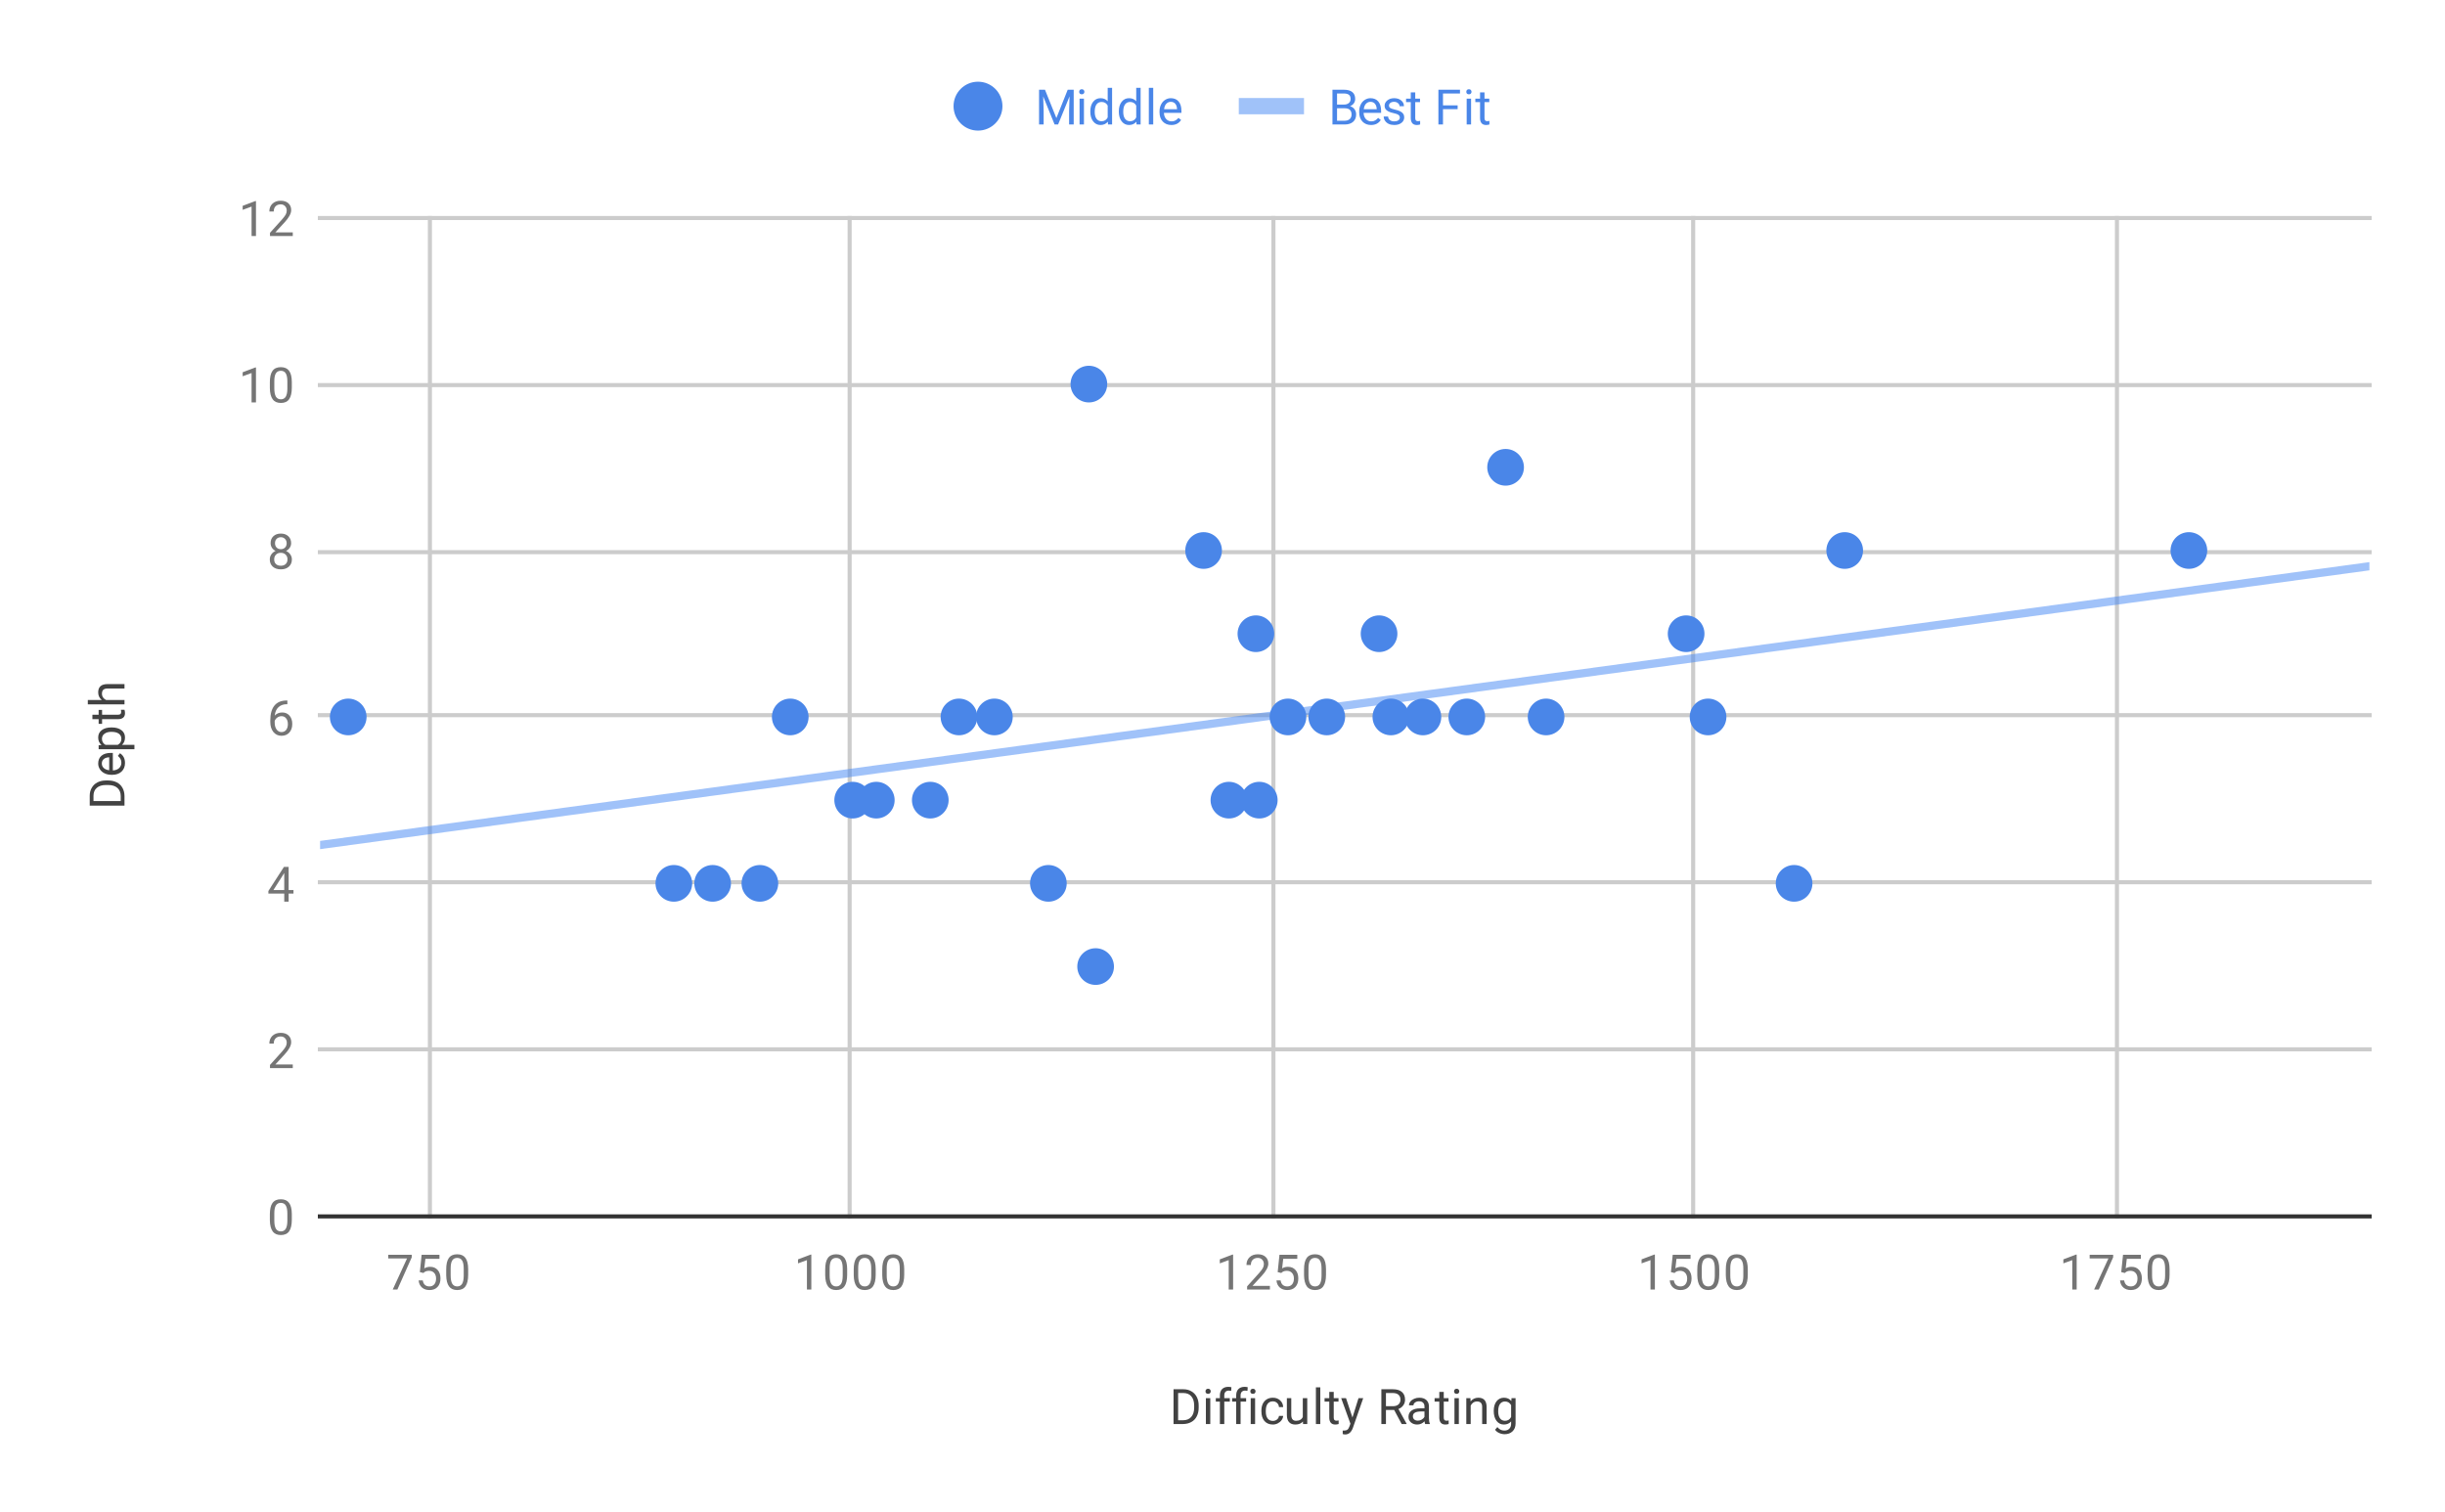 <svg version="1.1" viewBox="0.0 0.0 600.0 371.0" fill="none" stroke="none" stroke-linecap="square" stroke-miterlimit="10" width="600" height="371" xmlns:xlink="http://www.w3.org/1999/xlink" xmlns="http://www.w3.org/2000/svg"><path fill="#ffffff" d="M0 0L600.0 0L600.0 371.0L0 371.0L0 0Z" fill-rule="nonzero"/><path stroke="#cccccc" stroke-width="1.0" stroke-linecap="butt" d="M105.5 53.5L105.5 298.5" fill-rule="nonzero"/><path stroke="#cccccc" stroke-width="1.0" stroke-linecap="butt" d="M208.5 53.5L208.5 298.5" fill-rule="nonzero"/><path stroke="#cccccc" stroke-width="1.0" stroke-linecap="butt" d="M312.5 53.5L312.5 298.5" fill-rule="nonzero"/><path stroke="#cccccc" stroke-width="1.0" stroke-linecap="butt" d="M415.5 53.5L415.5 298.5" fill-rule="nonzero"/><path stroke="#cccccc" stroke-width="1.0" stroke-linecap="butt" d="M519.5 53.5L519.5 298.5" fill-rule="nonzero"/><path stroke="#333333" stroke-width="1.0" stroke-linecap="butt" d="M78.5 298.5L581.5 298.5" fill-rule="nonzero"/><path stroke="#cccccc" stroke-width="1.0" stroke-linecap="butt" d="M78.5 257.5L581.5 257.5" fill-rule="nonzero"/><path stroke="#cccccc" stroke-width="1.0" stroke-linecap="butt" d="M78.5 216.5L581.5 216.5" fill-rule="nonzero"/><path stroke="#cccccc" stroke-width="1.0" stroke-linecap="butt" d="M78.5 175.5L581.5 175.5" fill-rule="nonzero"/><path stroke="#cccccc" stroke-width="1.0" stroke-linecap="butt" d="M78.5 135.5L581.5 135.5" fill-rule="nonzero"/><path stroke="#cccccc" stroke-width="1.0" stroke-linecap="butt" d="M78.5 94.5L581.5 94.5" fill-rule="nonzero"/><path stroke="#cccccc" stroke-width="1.0" stroke-linecap="butt" d="M78.5 53.5L581.5 53.5" fill-rule="nonzero"/><clipPath id="id_0"><path d="M78.55 53.417L581.45 53.417L581.45 298.45L78.55 298.45L78.55 53.417Z" clip-rule="nonzero"/></clipPath><path stroke="#4285f4" stroke-width="2.0" stroke-linecap="butt" stroke-opacity="0.502" clip-path="url(#id_0)" d="M0 218.054L581.45 138.95" fill-rule="nonzero"/><path fill="#4a86e8" clip-path="url(#id_0)" d="M273.365 237.192C273.365 239.677 271.35 241.692 268.865 241.692C266.38 241.692 264.365 239.677 264.365 237.192C264.365 234.706 266.38 232.692 268.865 232.692C271.35 232.692 273.365 234.706 273.365 237.192Z" fill-rule="nonzero"/><path fill="#4a86e8" clip-path="url(#id_0)" d="M444.769 216.772C444.769 219.257 442.754 221.272 440.269 221.272C437.784 221.272 435.769 219.257 435.769 216.772C435.769 214.287 437.784 212.272 440.269 212.272C442.754 212.272 444.769 214.287 444.769 216.772Z" fill-rule="nonzero"/><path fill="#4a86e8" clip-path="url(#id_0)" d="M190.975 216.772C190.975 219.257 188.96 221.272 186.475 221.272C183.99 221.272 181.975 219.257 181.975 216.772C181.975 214.287 183.99 212.272 186.475 212.272C188.96 212.272 190.975 214.287 190.975 216.772Z" fill-rule="nonzero"/><path fill="#4a86e8" clip-path="url(#id_0)" d="M261.772 216.772C261.772 219.257 259.758 221.272 257.272 221.272C254.787 221.272 252.772 219.257 252.772 216.772C252.772 214.287 254.787 212.272 257.272 212.272C259.758 212.272 261.772 214.287 261.772 216.772Z" fill-rule="nonzero"/><path fill="#4a86e8" clip-path="url(#id_0)" d="M169.86 216.772C169.86 219.257 167.845 221.272 165.36 221.272C162.875 221.272 160.86 219.257 160.86 216.772C160.86 214.287 162.875 212.272 165.36 212.272C167.845 212.272 169.86 214.287 169.86 216.772Z" fill-rule="nonzero"/><path fill="#4a86e8" clip-path="url(#id_0)" d="M179.382 216.772C179.382 219.257 177.368 221.272 174.882 221.272C172.397 221.272 170.382 219.257 170.382 216.772C170.382 214.287 172.397 212.272 174.882 212.272C177.368 212.272 179.382 214.287 179.382 216.772Z" fill-rule="nonzero"/><path fill="#4a86e8" clip-path="url(#id_0)" d="M219.542 196.353C219.542 198.838 217.527 200.853 215.042 200.853C212.557 200.853 210.542 198.838 210.542 196.353C210.542 193.868 212.557 191.853 215.042 191.853C217.527 191.853 219.542 193.868 219.542 196.353Z" fill-rule="nonzero"/><path fill="#4a86e8" clip-path="url(#id_0)" d="M313.525 196.353C313.525 198.838 311.51 200.853 309.025 200.853C306.539 200.853 304.525 198.838 304.525 196.353C304.525 193.868 306.539 191.853 309.025 191.853C311.51 191.853 313.525 193.868 313.525 196.353Z" fill-rule="nonzero"/><path fill="#4a86e8" clip-path="url(#id_0)" d="M213.746 196.353C213.746 198.838 211.731 200.853 209.246 200.853C206.761 200.853 204.746 198.838 204.746 196.353C204.746 193.868 206.761 191.853 209.246 191.853C211.731 191.853 213.746 193.868 213.746 196.353Z" fill-rule="nonzero"/><path fill="#4a86e8" clip-path="url(#id_0)" d="M306.072 196.353C306.072 198.838 304.058 200.853 301.572 200.853C299.087 200.853 297.072 198.838 297.072 196.353C297.072 193.868 299.087 191.853 301.572 191.853C304.058 191.853 306.072 193.868 306.072 196.353Z" fill-rule="nonzero"/><path fill="#4a86e8" clip-path="url(#id_0)" d="M232.791 196.353C232.791 198.838 230.776 200.853 228.291 200.853C225.806 200.853 223.791 198.838 223.791 196.353C223.791 193.868 225.806 191.853 228.291 191.853C230.776 191.853 232.791 193.868 232.791 196.353Z" fill-rule="nonzero"/><path fill="#4a86e8" clip-path="url(#id_0)" d="M345.818 175.933C345.818 178.419 343.804 180.433 341.318 180.433C338.833 180.433 336.818 178.419 336.818 175.933C336.818 173.448 338.833 171.433 341.318 171.433C343.804 171.433 345.818 173.448 345.818 175.933Z" fill-rule="nonzero"/><path fill="#4a86e8" clip-path="url(#id_0)" d="M364.449 175.933C364.449 178.419 362.435 180.433 359.949 180.433C357.464 180.433 355.449 178.419 355.449 175.933C355.449 173.448 357.464 171.433 359.949 171.433C362.435 171.433 364.449 173.448 364.449 175.933Z" fill-rule="nonzero"/><path fill="#4a86e8" clip-path="url(#id_0)" d="M239.829 175.933C239.829 178.419 237.814 180.433 235.329 180.433C232.844 180.433 230.829 178.419 230.829 175.933C230.829 173.448 232.844 171.433 235.329 171.433C237.814 171.433 239.829 173.448 239.829 175.933Z" fill-rule="nonzero"/><path fill="#4a86e8" clip-path="url(#id_0)" d="M248.524 175.933C248.524 178.419 246.509 180.433 244.024 180.433C241.538 180.433 239.524 178.419 239.524 175.933C239.524 173.448 241.538 171.433 244.024 171.433C246.509 171.433 248.524 173.448 248.524 175.933Z" fill-rule="nonzero"/><path fill="#4a86e8" clip-path="url(#id_0)" d="M198.427 175.933C198.427 178.419 196.412 180.433 193.927 180.433C191.442 180.433 189.427 178.419 189.427 175.933C189.427 173.448 191.442 171.433 193.927 171.433C196.412 171.433 198.427 173.448 198.427 175.933Z" fill-rule="nonzero"/><path fill="#4a86e8" clip-path="url(#id_0)" d="M383.908 175.933C383.908 178.419 381.893 180.433 379.408 180.433C376.923 180.433 374.908 178.419 374.908 175.933C374.908 173.448 376.923 171.433 379.408 171.433C381.893 171.433 383.908 173.448 383.908 175.933Z" fill-rule="nonzero"/><path fill="#4a86e8" clip-path="url(#id_0)" d="M320.563 175.933C320.563 178.419 318.548 180.433 316.063 180.433C313.578 180.433 311.563 178.419 311.563 175.933C311.563 173.448 313.578 171.433 316.063 171.433C318.548 171.433 320.563 173.448 320.563 175.933Z" fill-rule="nonzero"/><path fill="#4a86e8" clip-path="url(#id_0)" d="M330.086 175.933C330.086 178.419 328.071 180.433 325.586 180.433C323.1 180.433 321.086 178.419 321.086 175.933C321.086 173.448 323.1 171.433 325.586 171.433C328.071 171.433 330.086 173.448 330.086 175.933Z" fill-rule="nonzero"/><path fill="#4a86e8" clip-path="url(#id_0)" d="M353.685 175.933C353.685 178.419 351.67 180.433 349.185 180.433C346.699 180.433 344.685 178.419 344.685 175.933C344.685 173.448 346.699 171.433 349.185 171.433C351.67 171.433 353.685 173.448 353.685 175.933Z" fill-rule="nonzero"/><path fill="#4a86e8" clip-path="url(#id_0)" d="M423.654 175.933C423.654 178.419 421.639 180.433 419.154 180.433C416.669 180.433 414.654 178.419 414.654 175.933C414.654 173.448 416.669 171.433 419.154 171.433C421.639 171.433 423.654 173.448 423.654 175.933Z" fill-rule="nonzero"/><path fill="#4a86e8" clip-path="url(#id_0)" d="M89.954 175.933C89.954 178.419 87.939 180.433 85.454 180.433C82.969 180.433 80.954 178.419 80.954 175.933C80.954 173.448 82.969 171.433 85.454 171.433C87.939 171.433 89.954 173.448 89.954 175.933Z" fill-rule="nonzero"/><path fill="#4a86e8" clip-path="url(#id_0)" d="M418.272 155.514C418.272 157.999 416.257 160.014 413.772 160.014C411.287 160.014 409.272 157.999 409.272 155.514C409.272 153.029 411.287 151.014 413.772 151.014C416.257 151.014 418.272 153.029 418.272 155.514Z" fill-rule="nonzero"/><path fill="#4a86e8" clip-path="url(#id_0)" d="M342.92 155.514C342.92 157.999 340.906 160.014 338.42 160.014C335.935 160.014 333.92 157.999 333.92 155.514C333.92 153.029 335.935 151.014 338.42 151.014C340.906 151.014 342.92 153.029 342.92 155.514Z" fill-rule="nonzero"/><path fill="#4a86e8" clip-path="url(#id_0)" d="M312.697 155.514C312.697 157.999 310.682 160.014 308.197 160.014C305.711 160.014 303.697 157.999 303.697 155.514C303.697 153.029 305.711 151.014 308.197 151.014C310.682 151.014 312.697 153.029 312.697 155.514Z" fill-rule="nonzero"/><path fill="#4a86e8" clip-path="url(#id_0)" d="M299.862 135.094C299.862 137.58 297.847 139.594 295.362 139.594C292.877 139.594 290.862 137.58 290.862 135.094C290.862 132.609 292.877 130.594 295.362 130.594C297.847 130.594 299.862 132.609 299.862 135.094Z" fill-rule="nonzero"/><path fill="#4a86e8" clip-path="url(#id_0)" d="M541.65 135.094C541.65 137.58 539.635 139.594 537.15 139.594C534.665 139.594 532.65 137.58 532.65 135.094C532.65 132.609 534.665 130.594 537.15 130.594C539.635 130.594 541.65 132.609 541.65 135.094Z" fill-rule="nonzero"/><path fill="#4a86e8" clip-path="url(#id_0)" d="M457.19 135.094C457.19 137.58 455.175 139.594 452.69 139.594C450.204 139.594 448.19 137.58 448.19 135.094C448.19 132.609 450.204 130.594 452.69 130.594C455.175 130.594 457.19 132.609 457.19 135.094Z" fill-rule="nonzero"/><path fill="#4a86e8" clip-path="url(#id_0)" d="M373.972 114.675C373.972 117.16 371.957 119.175 369.472 119.175C366.986 119.175 364.972 117.16 364.972 114.675C364.972 112.19 366.986 110.175 369.472 110.175C371.957 110.175 373.972 112.19 373.972 114.675Z" fill-rule="nonzero"/><path fill="#4a86e8" clip-path="url(#id_0)" d="M271.709 94.256C271.709 96.741 269.694 98.756 267.209 98.756C264.723 98.756 262.709 96.741 262.709 94.256C262.709 91.77 264.723 89.756 267.209 89.756C269.694 89.756 271.709 91.77 271.709 94.256Z" fill-rule="nonzero"/><path fill="#424242" d="M287.984 349.45L287.984 340.919L290.406 340.919Q291.516 340.919 292.359 341.419Q293.219 341.903 293.688 342.809Q294.156 343.716 294.156 344.903L294.156 345.434Q294.156 346.653 293.688 347.559Q293.234 348.466 292.359 348.95Q291.5 349.434 290.359 349.45L287.984 349.45ZM289.109 341.841L289.109 348.528L290.297 348.528Q291.594 348.528 292.312 347.731Q293.047 346.919 293.047 345.419L293.047 344.919Q293.047 343.466 292.359 342.669Q291.688 341.856 290.422 341.841L289.109 341.841ZM297.0 349.45L295.922 349.45L295.922 343.106L297.0 343.106L297.0 349.45ZM295.828 341.434Q295.828 341.169 295.984 340.981Q296.156 340.794 296.469 340.794Q296.781 340.794 296.938 340.981Q297.109 341.169 297.109 341.434Q297.109 341.684 296.938 341.872Q296.781 342.044 296.469 342.044Q296.156 342.044 295.984 341.872Q295.828 341.684 295.828 341.434ZM299.359 349.45L299.359 343.95L298.359 343.95L298.359 343.106L299.359 343.106L299.359 342.466Q299.359 341.434 299.891 340.887Q300.438 340.325 301.438 340.325Q301.812 340.325 302.188 340.419L302.125 341.309Q301.844 341.247 301.547 341.247Q301.016 341.247 300.719 341.559Q300.438 341.872 300.438 342.434L300.438 343.106L301.797 343.106L301.797 343.95L300.438 343.95L300.438 349.45L299.359 349.45ZM303.359 349.45L303.359 343.95L302.359 343.95L302.359 343.106L303.359 343.106L303.359 342.466Q303.359 341.434 303.891 340.887Q304.438 340.325 305.438 340.325Q305.812 340.325 306.188 340.419L306.125 341.309Q305.844 341.247 305.547 341.247Q305.016 341.247 304.719 341.559Q304.438 341.872 304.438 342.434L304.438 343.106L305.797 343.106L305.797 343.95L304.438 343.95L304.438 349.45L303.359 349.45ZM308.0 349.45L306.922 349.45L306.922 343.106L308.0 343.106L308.0 349.45ZM306.828 341.434Q306.828 341.169 306.984 340.981Q307.156 340.794 307.469 340.794Q307.781 340.794 307.938 340.981Q308.109 341.169 308.109 341.434Q308.109 341.684 307.938 341.872Q307.781 342.044 307.469 342.044Q307.156 342.044 306.984 341.872Q306.828 341.684 306.828 341.434ZM312.359 348.684Q312.938 348.684 313.375 348.341Q313.812 347.981 313.859 347.45L314.891 347.45Q314.859 347.997 314.5 348.497Q314.156 348.981 313.578 349.278Q313.016 349.575 312.359 349.575Q311.062 349.575 310.297 348.716Q309.547 347.841 309.547 346.341L309.547 346.153Q309.547 345.231 309.875 344.512Q310.219 343.794 310.844 343.403Q311.484 342.997 312.359 342.997Q313.422 342.997 314.125 343.637Q314.844 344.262 314.891 345.294L313.859 345.294Q313.812 344.669 313.391 344.278Q312.969 343.887 312.359 343.887Q311.531 343.887 311.078 344.481Q310.625 345.075 310.625 346.2L310.625 346.403Q310.625 347.497 311.078 348.091Q311.531 348.684 312.359 348.684ZM319.734 348.825Q319.109 349.575 317.875 349.575Q316.859 349.575 316.328 348.981Q315.797 348.387 315.797 347.231L315.797 343.106L316.875 343.106L316.875 347.2Q316.875 348.653 318.047 348.653Q319.297 348.653 319.703 347.716L319.703 343.106L320.797 343.106L320.797 349.45L319.766 349.45L319.734 348.825ZM324.0 349.45L322.922 349.45L322.922 340.45L324.0 340.45L324.0 349.45ZM327.297 341.575L327.297 343.106L328.469 343.106L328.469 343.95L327.297 343.95L327.297 347.872Q327.297 348.262 327.453 348.45Q327.609 348.637 327.984 348.637Q328.172 348.637 328.5 348.575L328.5 349.45Q328.078 349.575 327.672 349.575Q326.953 349.575 326.578 349.137Q326.203 348.684 326.203 347.872L326.203 343.95L325.047 343.95L325.047 343.106L326.203 343.106L326.203 341.575L327.297 341.575ZM331.891 347.856L333.375 343.106L334.531 343.106L331.984 350.434Q331.391 352.012 330.109 352.012L329.891 351.997L329.5 351.919L329.5 351.044L329.781 351.059Q330.344 351.059 330.641 350.841Q330.953 350.622 331.156 350.028L331.391 349.372L329.125 343.106L330.312 343.106L331.891 347.856ZM342.125 345.997L340.109 345.997L340.109 349.45L338.984 349.45L338.984 340.919L341.812 340.919Q343.25 340.919 344.016 341.575Q344.797 342.231 344.797 343.481Q344.797 344.278 344.359 344.872Q343.938 345.466 343.172 345.762L345.172 349.372L345.172 349.45L343.969 349.45L342.125 345.997ZM340.109 345.075L341.844 345.075Q342.688 345.075 343.172 344.653Q343.672 344.216 343.672 343.481Q343.672 342.7 343.203 342.278Q342.734 341.856 341.844 341.841L340.109 341.841L340.109 345.075ZM349.734 349.45Q349.641 349.262 349.578 348.778Q348.828 349.575 347.781 349.575Q346.844 349.575 346.234 349.044Q345.641 348.512 345.641 347.684Q345.641 346.7 346.391 346.153Q347.141 345.606 348.516 345.606L349.562 345.606L349.562 345.106Q349.562 344.544 349.219 344.216Q348.891 343.872 348.219 343.872Q347.641 343.872 347.25 344.169Q346.859 344.45 346.859 344.872L345.766 344.872Q345.766 344.387 346.094 343.95Q346.438 343.512 347.016 343.262Q347.594 342.997 348.281 342.997Q349.391 342.997 350.0 343.544Q350.625 344.091 350.656 345.044L350.656 347.966Q350.656 348.841 350.875 349.356L350.875 349.45L349.734 349.45ZM347.938 348.622Q348.453 348.622 348.906 348.356Q349.359 348.091 349.562 347.669L349.562 346.372L348.719 346.372Q346.719 346.372 346.719 347.544Q346.719 348.044 347.062 348.341Q347.406 348.622 347.938 348.622ZM354.297 341.575L354.297 343.106L355.469 343.106L355.469 343.95L354.297 343.95L354.297 347.872Q354.297 348.262 354.453 348.45Q354.609 348.637 354.984 348.637Q355.172 348.637 355.5 348.575L355.5 349.45Q355.078 349.575 354.672 349.575Q353.953 349.575 353.578 349.137Q353.203 348.684 353.203 347.872L353.203 343.95L352.047 343.95L352.047 343.106L353.203 343.106L353.203 341.575L354.297 341.575ZM358.0 349.45L356.922 349.45L356.922 343.106L358.0 343.106L358.0 349.45ZM356.828 341.434Q356.828 341.169 356.984 340.981Q357.156 340.794 357.469 340.794Q357.781 340.794 357.938 340.981Q358.109 341.169 358.109 341.434Q358.109 341.684 357.938 341.872Q357.781 342.044 357.469 342.044Q357.156 342.044 356.984 341.872Q356.828 341.684 356.828 341.434ZM360.844 343.106L360.875 343.903Q361.609 342.997 362.781 342.997Q364.797 342.997 364.812 345.262L364.812 349.45L363.719 349.45L363.719 345.247Q363.719 344.575 363.406 344.247Q363.109 343.919 362.453 343.919Q361.922 343.919 361.516 344.2Q361.125 344.481 360.906 344.934L360.906 349.45L359.828 349.45L359.828 343.106L360.844 343.106ZM366.562 346.231Q366.562 344.747 367.25 343.872Q367.938 342.997 369.062 342.997Q370.219 342.997 370.875 343.809L370.922 343.106L371.922 343.106L371.922 349.294Q371.922 350.528 371.188 351.231Q370.453 351.95 369.234 351.95Q368.547 351.95 367.891 351.653Q367.234 351.356 366.891 350.856L367.453 350.2Q368.141 351.059 369.156 351.059Q369.938 351.059 370.375 350.606Q370.828 350.169 370.828 349.356L370.828 348.809Q370.172 349.575 369.047 349.575Q367.938 349.575 367.25 348.684Q366.562 347.778 366.562 346.231ZM367.656 346.356Q367.656 347.419 368.094 348.044Q368.531 348.653 369.328 348.653Q370.344 348.653 370.828 347.716L370.828 344.825Q370.328 343.919 369.328 343.919Q368.547 343.919 368.094 344.528Q367.656 345.137 367.656 346.356Z" fill-rule="nonzero"/><path fill="#424242" d="M30.55 197.699L22.019 197.699L22.019 195.277Q22.019 194.168 22.519 193.324Q23.003 192.465 23.909 191.996Q24.816 191.527 26.003 191.527L26.534 191.527Q27.753 191.527 28.659 191.996Q29.566 192.449 30.05 193.324Q30.534 194.183 30.55 195.324L30.55 197.699ZM22.941 196.574L29.628 196.574L29.628 195.386Q29.628 194.09 28.831 193.371Q28.019 192.636 26.519 192.636L26.019 192.636Q24.566 192.636 23.769 193.324Q22.956 193.996 22.941 195.261L22.941 196.574ZM30.675 187.23Q30.675 188.527 29.831 189.34Q28.972 190.136 27.55 190.136L27.363 190.136Q26.409 190.136 25.675 189.777Q24.925 189.418 24.519 188.777Q24.097 188.121 24.097 187.371Q24.097 186.136 24.909 185.449Q25.722 184.761 27.238 184.761L27.691 184.761L27.691 189.058Q28.628 189.027 29.206 188.511Q29.784 187.98 29.784 187.168Q29.784 186.605 29.55 186.215Q29.316 185.808 28.925 185.496L29.441 184.84Q30.675 185.636 30.675 187.23ZM24.988 187.371Q24.988 188.027 25.472 188.48Q25.941 188.918 26.8 189.011L26.8 185.84L26.722 185.84Q25.894 185.886 25.441 186.293Q24.988 186.683 24.988 187.371ZM27.456 178.511Q28.894 178.511 29.784 179.168Q30.675 179.824 30.675 180.965Q30.675 182.121 29.941 182.777L32.988 182.777L32.988 183.855L24.206 183.855L24.206 182.871L24.909 182.824Q24.097 182.152 24.097 180.98Q24.097 179.84 24.956 179.183Q25.816 178.511 27.347 178.511L27.456 178.511ZM27.331 179.59Q26.253 179.59 25.644 180.058Q25.019 180.511 25.019 181.308Q25.019 182.293 25.878 182.777L28.909 182.777Q29.784 182.293 29.784 181.293Q29.784 180.511 29.175 180.058Q28.55 179.59 27.331 179.59ZM22.675 175.386L24.206 175.386L24.206 174.215L25.05 174.215L25.05 175.386L28.972 175.386Q29.363 175.386 29.55 175.23Q29.738 175.074 29.738 174.699Q29.738 174.511 29.675 174.183L30.55 174.183Q30.675 174.605 30.675 175.011Q30.675 175.73 30.238 176.105Q29.784 176.48 28.972 176.48L25.05 176.48L25.05 177.636L24.206 177.636L24.206 176.48L22.675 176.48L22.675 175.386ZM24.972 171.777Q24.097 171.058 24.097 169.902Q24.097 167.886 26.363 167.871L30.55 167.871L30.55 168.965L26.347 168.965Q25.675 168.965 25.347 169.277Q25.019 169.574 25.019 170.23Q25.019 170.761 25.3 171.168Q25.581 171.558 26.034 171.777L30.55 171.777L30.55 172.855L21.55 172.855L21.55 171.777L24.972 171.777Z" fill-rule="nonzero"/><path fill="#757575" d="M71.612 299.309Q71.612 301.216 70.956 302.153Q70.316 303.075 68.925 303.075Q67.566 303.075 66.909 302.169Q66.253 301.262 66.222 299.45L66.222 298.012Q66.222 296.122 66.862 295.216Q67.519 294.294 68.909 294.294Q70.284 294.294 70.941 295.184Q71.597 296.059 71.612 297.903L71.612 299.309ZM70.519 297.825Q70.519 296.45 70.128 295.825Q69.753 295.184 68.909 295.184Q68.081 295.184 67.691 295.825Q67.316 296.45 67.316 297.747L67.316 299.481Q67.316 300.856 67.706 301.528Q68.112 302.184 68.925 302.184Q69.722 302.184 70.112 301.559Q70.503 300.934 70.519 299.606L70.519 297.825Z" fill-rule="nonzero"/><path fill="#757575" d="M71.847 262.111L66.253 262.111L66.253 261.33L69.206 258.049Q69.862 257.299 70.112 256.846Q70.362 256.377 70.362 255.877Q70.362 255.205 69.956 254.783Q69.566 254.345 68.878 254.345Q68.081 254.345 67.628 254.814Q67.175 255.267 67.175 256.096L66.097 256.096Q66.097 254.908 66.847 254.189Q67.612 253.455 68.878 253.455Q70.081 253.455 70.769 254.08Q71.456 254.705 71.456 255.752Q71.456 257.002 69.847 258.752L67.566 261.221L71.847 261.221L71.847 262.111Z" fill-rule="nonzero"/><path fill="#757575" d="M70.831 218.413L72.019 218.413L72.019 219.288L70.831 219.288L70.831 221.272L69.753 221.272L69.753 219.288L65.862 219.288L65.862 218.647L69.675 212.741L70.831 212.741L70.831 218.413ZM67.097 218.413L69.753 218.413L69.753 214.225L69.612 214.46L67.097 218.413Z" fill-rule="nonzero"/><path fill="#757575" d="M70.519 171.902L70.519 172.808L70.316 172.808Q69.05 172.84 68.3 173.574Q67.55 174.293 67.425 175.605Q68.112 174.84 69.269 174.84Q70.378 174.84 71.05 175.621Q71.722 176.402 71.722 177.652Q71.722 178.965 71.003 179.761Q70.284 180.558 69.066 180.558Q67.847 180.558 67.081 179.621Q66.331 178.668 66.331 177.183L66.331 176.777Q66.331 174.418 67.331 173.168Q68.331 171.918 70.316 171.902L70.519 171.902ZM69.097 175.746Q68.534 175.746 68.066 176.074Q67.597 176.402 67.409 176.918L67.409 177.308Q67.409 178.371 67.878 179.011Q68.362 179.652 69.066 179.652Q69.8 179.652 70.222 179.121Q70.644 178.574 70.644 177.699Q70.644 176.824 70.222 176.293Q69.8 175.746 69.097 175.746Z" fill-rule="nonzero"/><path fill="#757575" d="M71.441 133.282Q71.441 133.923 71.097 134.423Q70.753 134.923 70.191 135.204Q70.847 135.485 71.237 136.048Q71.628 136.594 71.628 137.298Q71.628 138.391 70.878 139.063Q70.144 139.719 68.925 139.719Q67.691 139.719 66.941 139.063Q66.206 138.391 66.206 137.298Q66.206 136.594 66.581 136.048Q66.956 135.485 67.628 135.204Q67.066 134.923 66.737 134.423Q66.409 133.923 66.409 133.282Q66.409 132.204 67.097 131.579Q67.784 130.938 68.925 130.938Q70.05 130.938 70.737 131.579Q71.441 132.204 71.441 133.282ZM70.55 137.266Q70.55 136.548 70.097 136.11Q69.644 135.657 68.909 135.657Q68.175 135.657 67.722 136.11Q67.284 136.548 67.284 137.282Q67.284 138.001 67.722 138.423Q68.159 138.829 68.925 138.829Q69.675 138.829 70.112 138.407Q70.55 137.985 70.55 137.266ZM68.925 131.829Q68.284 131.829 67.878 132.235Q67.487 132.626 67.487 133.313Q67.487 133.954 67.878 134.36Q68.269 134.766 68.909 134.766Q69.566 134.766 69.956 134.36Q70.347 133.954 70.347 133.313Q70.347 132.657 69.941 132.251Q69.534 131.829 68.925 131.829Z" fill-rule="nonzero"/><path fill="#757575" d="M62.816 98.756L61.737 98.756L61.737 91.537L59.55 92.334L59.55 91.349L62.659 90.177L62.816 90.177L62.816 98.756ZM71.612 95.115Q71.612 97.021 70.956 97.959Q70.316 98.881 68.925 98.881Q67.566 98.881 66.909 97.974Q66.253 97.068 66.222 95.256L66.222 93.818Q66.222 91.927 66.862 91.021Q67.519 90.099 68.909 90.099Q70.284 90.099 70.941 90.99Q71.597 91.865 71.612 93.709L71.612 95.115ZM70.519 93.631Q70.519 92.256 70.128 91.631Q69.753 90.99 68.909 90.99Q68.081 90.99 67.691 91.631Q67.316 92.256 67.316 93.552L67.316 95.287Q67.316 96.662 67.706 97.334Q68.112 97.99 68.925 97.99Q69.722 97.99 70.112 97.365Q70.503 96.74 70.519 95.412L70.519 93.631Z" fill-rule="nonzero"/><path fill="#757575" d="M62.816 57.917L61.737 57.917L61.737 50.698L59.55 51.495L59.55 50.51L62.659 49.339L62.816 49.339L62.816 57.917ZM71.847 57.917L66.253 57.917L66.253 57.135L69.206 53.854Q69.862 53.104 70.112 52.651Q70.362 52.182 70.362 51.682Q70.362 51.01 69.956 50.589Q69.566 50.151 68.878 50.151Q68.081 50.151 67.628 50.62Q67.175 51.073 67.175 51.901L66.097 51.901Q66.097 50.714 66.847 49.995Q67.612 49.26 68.878 49.26Q70.081 49.26 70.769 49.885Q71.456 50.51 71.456 51.557Q71.456 52.807 69.847 54.557L67.566 57.026L71.847 57.026L71.847 57.917Z" fill-rule="nonzero"/><path fill="#757575" d="M101.046 308.528L97.514 316.45L96.374 316.45L99.889 308.809L95.28 308.809L95.28 307.919L101.046 307.919L101.046 308.528ZM103.03 312.169L103.467 307.919L107.842 307.919L107.842 308.919L104.389 308.919L104.124 311.247Q104.764 310.872 105.561 310.872Q106.717 310.872 107.405 311.653Q108.092 312.419 108.092 313.731Q108.092 315.044 107.374 315.809Q106.671 316.575 105.389 316.575Q104.264 316.575 103.546 315.95Q102.827 315.309 102.733 314.2L103.749 314.2Q103.858 314.934 104.28 315.309Q104.702 315.684 105.389 315.684Q106.139 315.684 106.577 315.169Q107.014 314.653 107.014 313.747Q107.014 312.887 106.546 312.372Q106.077 311.856 105.296 311.856Q104.592 311.856 104.186 312.153L103.905 312.387L103.03 312.169ZM114.889 312.809Q114.889 314.716 114.233 315.653Q113.592 316.575 112.202 316.575Q110.842 316.575 110.186 315.669Q109.53 314.762 109.499 312.95L109.499 311.512Q109.499 309.622 110.139 308.716Q110.796 307.794 112.186 307.794Q113.561 307.794 114.217 308.684Q114.874 309.559 114.889 311.403L114.889 312.809ZM113.796 311.325Q113.796 309.95 113.405 309.325Q113.03 308.684 112.186 308.684Q111.358 308.684 110.967 309.325Q110.592 309.95 110.592 311.247L110.592 312.981Q110.592 314.356 110.983 315.028Q111.389 315.684 112.202 315.684Q112.999 315.684 113.389 315.059Q113.78 314.434 113.796 313.106L113.796 311.325Z" fill-rule="nonzero"/><path fill="#757575" d="M199.098 316.45L198.019 316.45L198.019 309.231L195.832 310.028L195.832 309.044L198.941 307.872L199.098 307.872L199.098 316.45ZM207.894 312.809Q207.894 314.716 207.238 315.653Q206.598 316.575 205.207 316.575Q203.848 316.575 203.191 315.669Q202.535 314.762 202.504 312.95L202.504 311.512Q202.504 309.622 203.144 308.716Q203.801 307.794 205.191 307.794Q206.566 307.794 207.223 308.684Q207.879 309.559 207.894 311.403L207.894 312.809ZM206.801 311.325Q206.801 309.95 206.41 309.325Q206.035 308.684 205.191 308.684Q204.363 308.684 203.973 309.325Q203.598 309.95 203.598 311.247L203.598 312.981Q203.598 314.356 203.988 315.028Q204.394 315.684 205.207 315.684Q206.004 315.684 206.394 315.059Q206.785 314.434 206.801 313.106L206.801 311.325ZM214.894 312.809Q214.894 314.716 214.238 315.653Q213.598 316.575 212.207 316.575Q210.848 316.575 210.191 315.669Q209.535 314.762 209.504 312.95L209.504 311.512Q209.504 309.622 210.144 308.716Q210.801 307.794 212.191 307.794Q213.566 307.794 214.223 308.684Q214.879 309.559 214.894 311.403L214.894 312.809ZM213.801 311.325Q213.801 309.95 213.41 309.325Q213.035 308.684 212.191 308.684Q211.363 308.684 210.973 309.325Q210.598 309.95 210.598 311.247L210.598 312.981Q210.598 314.356 210.988 315.028Q211.394 315.684 212.207 315.684Q213.004 315.684 213.394 315.059Q213.785 314.434 213.801 313.106L213.801 311.325ZM221.894 312.809Q221.894 314.716 221.238 315.653Q220.598 316.575 219.207 316.575Q217.848 316.575 217.191 315.669Q216.535 314.762 216.504 312.95L216.504 311.512Q216.504 309.622 217.144 308.716Q217.801 307.794 219.191 307.794Q220.566 307.794 221.223 308.684Q221.879 309.559 221.894 311.403L221.894 312.809ZM220.801 311.325Q220.801 309.95 220.41 309.325Q220.035 308.684 219.191 308.684Q218.363 308.684 217.973 309.325Q217.598 309.95 217.598 311.247L217.598 312.981Q217.598 314.356 217.988 315.028Q218.394 315.684 219.207 315.684Q220.004 315.684 220.394 315.059Q220.785 314.434 220.801 313.106L220.801 311.325Z" fill-rule="nonzero"/><path fill="#757575" d="M302.603 316.45L301.524 316.45L301.524 309.231L299.337 310.028L299.337 309.044L302.446 307.872L302.603 307.872L302.603 316.45ZM311.634 316.45L306.04 316.45L306.04 315.669L308.993 312.387Q309.649 311.637 309.899 311.184Q310.149 310.716 310.149 310.216Q310.149 309.544 309.743 309.122Q309.353 308.684 308.665 308.684Q307.868 308.684 307.415 309.153Q306.962 309.606 306.962 310.434L305.884 310.434Q305.884 309.247 306.634 308.528Q307.399 307.794 308.665 307.794Q309.868 307.794 310.556 308.419Q311.243 309.044 311.243 310.091Q311.243 311.341 309.634 313.091L307.353 315.559L311.634 315.559L311.634 316.45ZM313.54 312.169L313.978 307.919L318.353 307.919L318.353 308.919L314.899 308.919L314.634 311.247Q315.274 310.872 316.071 310.872Q317.228 310.872 317.915 311.653Q318.603 312.419 318.603 313.731Q318.603 315.044 317.884 315.809Q317.181 316.575 315.899 316.575Q314.774 316.575 314.056 315.95Q313.337 315.309 313.243 314.2L314.259 314.2Q314.368 314.934 314.79 315.309Q315.212 315.684 315.899 315.684Q316.649 315.684 317.087 315.169Q317.524 314.653 317.524 313.747Q317.524 312.887 317.056 312.372Q316.587 311.856 315.806 311.856Q315.103 311.856 314.696 312.153L314.415 312.387L313.54 312.169ZM325.399 312.809Q325.399 314.716 324.743 315.653Q324.103 316.575 322.712 316.575Q321.353 316.575 320.696 315.669Q320.04 314.762 320.009 312.95L320.009 311.512Q320.009 309.622 320.649 308.716Q321.306 307.794 322.696 307.794Q324.071 307.794 324.728 308.684Q325.384 309.559 325.399 311.403L325.399 312.809ZM324.306 311.325Q324.306 309.95 323.915 309.325Q323.54 308.684 322.696 308.684Q321.868 308.684 321.478 309.325Q321.103 309.95 321.103 311.247L321.103 312.981Q321.103 314.356 321.493 315.028Q321.899 315.684 322.712 315.684Q323.509 315.684 323.899 315.059Q324.29 314.434 324.306 313.106L324.306 311.325Z" fill-rule="nonzero"/><path fill="#757575" d="M406.108 316.45L405.029 316.45L405.029 309.231L402.842 310.028L402.842 309.044L405.951 307.872L406.108 307.872L406.108 316.45ZM410.045 312.169L410.483 307.919L414.858 307.919L414.858 308.919L411.404 308.919L411.139 311.247Q411.779 310.872 412.576 310.872Q413.733 310.872 414.42 311.653Q415.108 312.419 415.108 313.731Q415.108 315.044 414.389 315.809Q413.686 316.575 412.404 316.575Q411.279 316.575 410.561 315.95Q409.842 315.309 409.748 314.2L410.764 314.2Q410.873 314.934 411.295 315.309Q411.717 315.684 412.404 315.684Q413.154 315.684 413.592 315.169Q414.029 314.653 414.029 313.747Q414.029 312.887 413.561 312.372Q413.092 311.856 412.311 311.856Q411.608 311.856 411.201 312.153L410.92 312.387L410.045 312.169ZM421.904 312.809Q421.904 314.716 421.248 315.653Q420.608 316.575 419.217 316.575Q417.858 316.575 417.201 315.669Q416.545 314.762 416.514 312.95L416.514 311.512Q416.514 309.622 417.154 308.716Q417.811 307.794 419.201 307.794Q420.576 307.794 421.233 308.684Q421.889 309.559 421.904 311.403L421.904 312.809ZM420.811 311.325Q420.811 309.95 420.42 309.325Q420.045 308.684 419.201 308.684Q418.373 308.684 417.983 309.325Q417.608 309.95 417.608 311.247L417.608 312.981Q417.608 314.356 417.998 315.028Q418.404 315.684 419.217 315.684Q420.014 315.684 420.404 315.059Q420.795 314.434 420.811 313.106L420.811 311.325ZM428.904 312.809Q428.904 314.716 428.248 315.653Q427.608 316.575 426.217 316.575Q424.858 316.575 424.201 315.669Q423.545 314.762 423.514 312.95L423.514 311.512Q423.514 309.622 424.154 308.716Q424.811 307.794 426.201 307.794Q427.576 307.794 428.233 308.684Q428.889 309.559 428.904 311.403L428.904 312.809ZM427.811 311.325Q427.811 309.95 427.42 309.325Q427.045 308.684 426.201 308.684Q425.373 308.684 424.983 309.325Q424.608 309.95 424.608 311.247L424.608 312.981Q424.608 314.356 424.998 315.028Q425.404 315.684 426.217 315.684Q427.014 315.684 427.404 315.059Q427.795 314.434 427.811 313.106L427.811 311.325Z" fill-rule="nonzero"/><path fill="#757575" d="M509.613 316.45L508.534 316.45L508.534 309.231L506.347 310.028L506.347 309.044L509.456 307.872L509.613 307.872L509.613 316.45ZM518.566 308.528L515.034 316.45L513.894 316.45L517.409 308.809L512.8 308.809L512.8 307.919L518.566 307.919L518.566 308.528ZM520.55 312.169L520.988 307.919L525.363 307.919L525.363 308.919L521.909 308.919L521.644 311.247Q522.284 310.872 523.081 310.872Q524.238 310.872 524.925 311.653Q525.613 312.419 525.613 313.731Q525.613 315.044 524.894 315.809Q524.191 316.575 522.909 316.575Q521.784 316.575 521.066 315.95Q520.347 315.309 520.253 314.2L521.269 314.2Q521.378 314.934 521.8 315.309Q522.222 315.684 522.909 315.684Q523.659 315.684 524.097 315.169Q524.534 314.653 524.534 313.747Q524.534 312.887 524.066 312.372Q523.597 311.856 522.816 311.856Q522.113 311.856 521.706 312.153L521.425 312.387L520.55 312.169ZM532.409 312.809Q532.409 314.716 531.753 315.653Q531.113 316.575 529.722 316.575Q528.363 316.575 527.706 315.669Q527.05 314.762 527.019 312.95L527.019 311.512Q527.019 309.622 527.659 308.716Q528.316 307.794 529.706 307.794Q531.081 307.794 531.738 308.684Q532.394 309.559 532.409 311.403L532.409 312.809ZM531.316 311.325Q531.316 309.95 530.925 309.325Q530.55 308.684 529.706 308.684Q528.878 308.684 528.488 309.325Q528.113 309.95 528.113 311.247L528.113 312.981Q528.113 314.356 528.503 315.028Q528.909 315.684 529.722 315.684Q530.519 315.684 530.909 315.059Q531.3 314.434 531.316 313.106L531.316 311.325Z" fill-rule="nonzero"/><path fill="#4a86e8" d="M246.0 26.05C246.0 29.364 243.314 32.05 240.0 32.05C236.686 32.05 234.0 29.364 234.0 26.05C234.0 22.736 236.686 20.05 240.0 20.05C243.314 20.05 246.0 22.736 246.0 26.05Z" fill-rule="nonzero"/><path fill="#4a86e8" d="M256.438 22.019L259.234 28.972L262.016 22.019L263.484 22.019L263.484 30.55L262.359 30.55L262.359 27.222L262.469 23.644L259.656 30.55L258.797 30.55L256.0 23.659L256.109 27.222L256.109 30.55L254.984 30.55L254.984 22.019L256.438 22.019ZM266.0 30.55L264.922 30.55L264.922 24.206L266.0 24.206L266.0 30.55ZM264.828 22.534Q264.828 22.269 264.984 22.081Q265.156 21.894 265.469 21.894Q265.781 21.894 265.938 22.081Q266.109 22.269 266.109 22.534Q266.109 22.784 265.938 22.972Q265.781 23.144 265.469 23.144Q265.156 23.144 264.984 22.972Q264.828 22.784 264.828 22.534ZM267.562 27.331Q267.562 25.863 268.25 24.988Q268.938 24.097 270.062 24.097Q271.172 24.097 271.828 24.847L271.828 21.55L272.906 21.55L272.906 30.55L271.906 30.55L271.859 29.863Q271.203 30.675 270.047 30.675Q268.953 30.675 268.25 29.769Q267.562 28.863 267.562 27.409L267.562 27.331ZM268.641 27.456Q268.641 28.534 269.078 29.144Q269.531 29.753 270.312 29.753Q271.344 29.753 271.828 28.816L271.828 25.909Q271.344 25.019 270.328 25.019Q269.531 25.019 269.078 25.628Q268.641 26.238 268.641 27.456ZM274.562 27.331Q274.562 25.863 275.25 24.988Q275.938 24.097 277.062 24.097Q278.172 24.097 278.828 24.847L278.828 21.55L279.906 21.55L279.906 30.55L278.906 30.55L278.859 29.863Q278.203 30.675 277.047 30.675Q275.953 30.675 275.25 29.769Q274.562 28.863 274.562 27.409L274.562 27.331ZM275.641 27.456Q275.641 28.534 276.078 29.144Q276.531 29.753 277.312 29.753Q278.344 29.753 278.828 28.816L278.828 25.909Q278.344 25.019 277.328 25.019Q276.531 25.019 276.078 25.628Q275.641 26.238 275.641 27.456ZM283.0 30.55L281.922 30.55L281.922 21.55L283.0 21.55L283.0 30.55ZM287.453 30.675Q286.156 30.675 285.344 29.831Q284.547 28.972 284.547 27.55L284.547 27.363Q284.547 26.409 284.906 25.675Q285.266 24.925 285.906 24.519Q286.562 24.097 287.312 24.097Q288.547 24.097 289.234 24.909Q289.922 25.722 289.922 27.238L289.922 27.691L285.625 27.691Q285.656 28.628 286.172 29.206Q286.703 29.784 287.516 29.784Q288.078 29.784 288.469 29.55Q288.875 29.316 289.188 28.925L289.844 29.441Q289.047 30.675 287.453 30.675ZM287.312 24.988Q286.656 24.988 286.203 25.472Q285.766 25.941 285.672 26.8L288.844 26.8L288.844 26.722Q288.797 25.894 288.391 25.441Q288.0 24.988 287.312 24.988Z" fill-rule="nonzero"/><path stroke="#4285f4" stroke-width="4.0" stroke-linecap="butt" stroke-opacity="0.502" d="M306.0 26.05L318.0 26.05" fill-rule="nonzero"/><path fill="#4a86e8" d="M326.984 30.55L326.984 22.019L329.781 22.019Q331.172 22.019 331.859 22.597Q332.562 23.159 332.562 24.284Q332.562 24.894 332.219 25.363Q331.891 25.816 331.297 26.066Q332.0 26.253 332.391 26.8Q332.797 27.331 332.797 28.081Q332.797 29.238 332.047 29.894Q331.312 30.55 329.953 30.55L326.984 30.55ZM328.109 26.566L328.109 29.628L329.969 29.628Q330.766 29.628 331.219 29.222Q331.672 28.816 331.672 28.097Q331.672 26.566 329.984 26.566L328.109 26.566ZM328.109 25.659L329.812 25.659Q330.547 25.659 330.984 25.3Q331.438 24.925 331.438 24.284Q331.438 23.581 331.031 23.269Q330.625 22.941 329.781 22.941L328.109 22.941L328.109 25.659ZM336.453 30.675Q335.156 30.675 334.344 29.831Q333.547 28.972 333.547 27.55L333.547 27.363Q333.547 26.409 333.906 25.675Q334.266 24.925 334.906 24.519Q335.562 24.097 336.312 24.097Q337.547 24.097 338.234 24.909Q338.922 25.722 338.922 27.238L338.922 27.691L334.625 27.691Q334.656 28.628 335.172 29.206Q335.703 29.784 336.516 29.784Q337.078 29.784 337.469 29.55Q337.875 29.316 338.188 28.925L338.844 29.441Q338.047 30.675 336.453 30.675ZM336.312 24.988Q335.656 24.988 335.203 25.472Q334.766 25.941 334.672 26.8L337.844 26.8L337.844 26.722Q337.797 25.894 337.391 25.441Q337.0 24.988 336.312 24.988ZM343.516 28.863Q343.516 28.425 343.172 28.191Q342.844 27.941 342.016 27.769Q341.203 27.597 340.719 27.347Q340.234 27.097 340.0 26.769Q339.781 26.425 339.781 25.956Q339.781 25.175 340.438 24.644Q341.094 24.097 342.125 24.097Q343.203 24.097 343.859 24.659Q344.531 25.206 344.531 26.066L343.453 26.066Q343.453 25.628 343.062 25.316Q342.688 24.988 342.125 24.988Q341.531 24.988 341.188 25.253Q340.859 25.503 340.859 25.909Q340.859 26.3 341.172 26.503Q341.484 26.706 342.297 26.894Q343.109 27.066 343.609 27.316Q344.109 27.566 344.344 27.925Q344.594 28.284 344.594 28.784Q344.594 29.644 343.906 30.159Q343.234 30.675 342.156 30.675Q341.391 30.675 340.797 30.409Q340.219 30.128 339.891 29.644Q339.562 29.159 339.562 28.597L340.641 28.597Q340.672 29.144 341.078 29.472Q341.484 29.784 342.156 29.784Q342.766 29.784 343.141 29.534Q343.516 29.284 343.516 28.863ZM347.297 22.675L347.297 24.206L348.469 24.206L348.469 25.05L347.297 25.05L347.297 28.972Q347.297 29.363 347.453 29.55Q347.609 29.738 347.984 29.738Q348.172 29.738 348.5 29.675L348.5 30.55Q348.078 30.675 347.672 30.675Q346.953 30.675 346.578 30.238Q346.203 29.784 346.203 28.972L346.203 25.05L345.047 25.05L345.047 24.206L346.203 24.206L346.203 22.675L347.297 22.675ZM357.703 26.784L354.109 26.784L354.109 30.55L352.984 30.55L352.984 22.019L358.281 22.019L358.281 22.941L354.109 22.941L354.109 25.863L357.703 25.863L357.703 26.784ZM361.0 30.55L359.922 30.55L359.922 24.206L361.0 24.206L361.0 30.55ZM359.828 22.534Q359.828 22.269 359.984 22.081Q360.156 21.894 360.469 21.894Q360.781 21.894 360.938 22.081Q361.109 22.269 361.109 22.534Q361.109 22.784 360.938 22.972Q360.781 23.144 360.469 23.144Q360.156 23.144 359.984 22.972Q359.828 22.784 359.828 22.534ZM364.297 22.675L364.297 24.206L365.469 24.206L365.469 25.05L364.297 25.05L364.297 28.972Q364.297 29.363 364.453 29.55Q364.609 29.738 364.984 29.738Q365.172 29.738 365.5 29.675L365.5 30.55Q365.078 30.675 364.672 30.675Q363.953 30.675 363.578 30.238Q363.203 29.784 363.203 28.972L363.203 25.05L362.047 25.05L362.047 24.206L363.203 24.206L363.203 22.675L364.297 22.675Z" fill-rule="nonzero"/></svg>